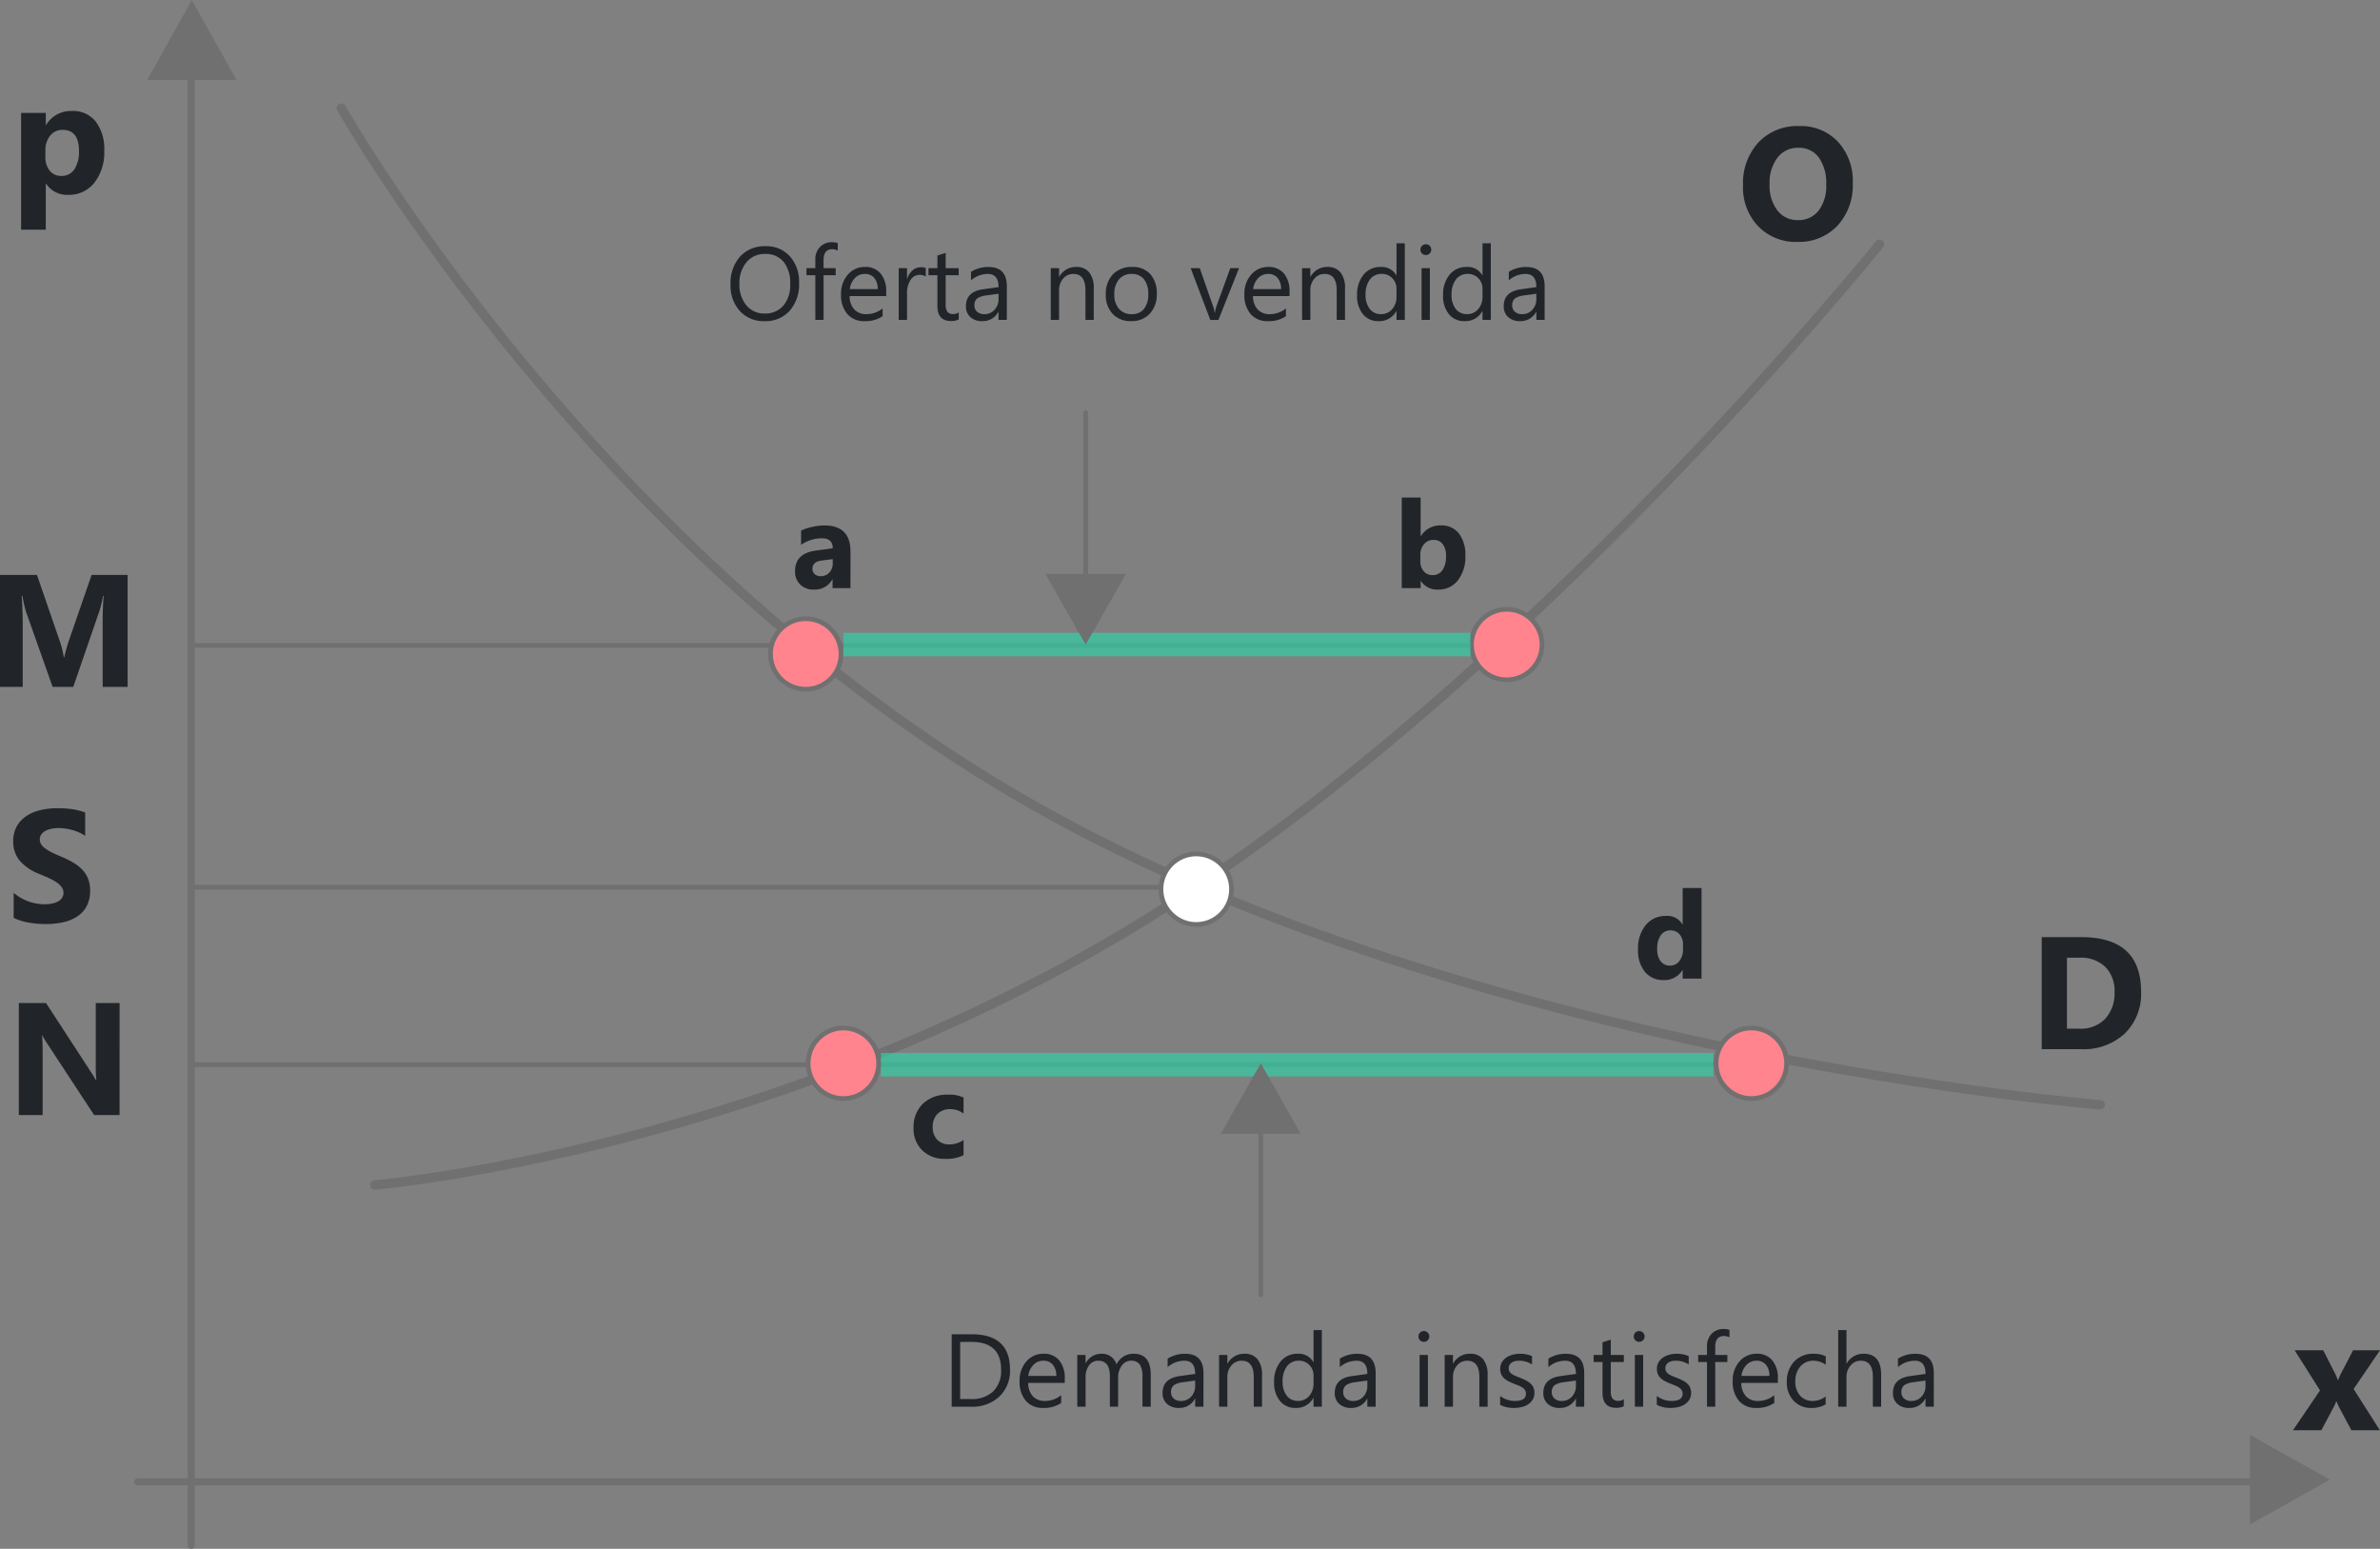 <svg xmlns="http://www.w3.org/2000/svg" width="505.904" height="329.201" viewBox="0 0 505.904 329.201">
  <rect x="0" y="0" width="505.904" height="329.201" fill="#808080" stroke="none"/>
  <g id="Grupo_1205881" data-name="Grupo 1205881" transform="translate(-897.723 -378.023)">
    <path id="Trazado_1043232" data-name="Trazado 1043232" d="M3262.991,676.965h450.976" transform="translate(-2336 16.023)" fill="none" stroke="#707070" stroke-linecap="round" stroke-width="1.5"/>
    <path id="Trazado_1043233" data-name="Trazado 1043233" d="M3274.381,376.071v314.38" transform="translate(-2336 16.023)" fill="none" stroke="#707070" stroke-linecap="round" stroke-width="1.5"/>
    <g id="Trazado_1045618" data-name="Trazado 1045618" transform="translate(929 378.023)" fill="#707070">
      <path d="M 18.148 16.5 L 0.852 16.5 L 9.5 1.025 L 18.148 16.5 Z" stroke="none"/>
      <path d="M 9.5 2.05 L 1.704 16 L 17.296 16 L 9.5 2.05 M 9.5 0 L 19 17 L 0 17 L 9.5 0 Z" stroke="none" fill="#707070"/>
    </g>
    <g id="Trazado_1045619" data-name="Trazado 1045619" transform="translate(1393 683.023) rotate(90)" fill="#707070">
      <path d="M 18.148 16.5 L 0.852 16.5 L 9.5 1.025 L 18.148 16.5 Z" stroke="none"/>
      <path d="M 9.5 2.05 L 1.704 16 L 17.296 16 L 9.5 2.05 M 9.5 0 L 19 17 L 0 17 L 9.5 0 Z" stroke="none" fill="#707070"/>
    </g>
    <path id="Trazado_1043234" data-name="Trazado 1043234" d="M3274.5,499.182h279.826" transform="translate(-2336 16.023)" fill="none" stroke="#707070" stroke-linecap="round" stroke-width="1"/>
    <path id="Trazado_1043235" data-name="Trazado 1043235" d="M3274.5,550.577h209.113" transform="translate(-2336 16.023)" fill="none" stroke="#707070" stroke-linecap="round" stroke-width="1"/>
    <path id="Trazado_1043236" data-name="Trazado 1043236" d="M3274.5,588.3h323.11" transform="translate(-2336 16.023)" fill="none" stroke="#707070" stroke-linecap="round" stroke-width="1"/>
    <path id="Trazado_1043237" data-name="Trazado 1043237" d="M3313.4,613.873s85.411-7.345,165.374-57.336,154.475-142.629,154.475-142.629" transform="translate(-2336 16.023)" fill="none" stroke="#707070" stroke-linecap="round" stroke-width="2"/>
    <path id="Trazado_1043238" data-name="Trazado 1043238" d="M3306.288,385s53.9,95.362,147.367,148.315,226.5,63.5,226.5,63.5" transform="translate(-2336 16.023)" fill="none" stroke="#707070" stroke-linecap="round" stroke-width="2"/>
    <g id="Trazado_1045620" data-name="Trazado 1045620" transform="translate(1137 515.023) rotate(180)" fill="#707070">
      <path d="M 16.142 14.5 L 0.858 14.5 L 8.5 1.014 L 16.142 14.5 Z" stroke="none"/>
      <path d="M 8.5 2.028 L 1.716 14 L 15.284 14 L 8.5 2.028 M 8.5 0 L 17 15 L 0 15 L 8.5 0 Z" stroke="none" fill="#707070"/>
    </g>
    <path id="Trazado_1043239" data-name="Trazado 1043239" d="M3464.5,485.25V449.771" transform="translate(-2336 16.023)" fill="none" stroke="#707070" stroke-linecap="round" stroke-width="1"/>
    <path id="Trazado_1043240" data-name="Trazado 1043240" d="M3464.5,485.25V449.771" transform="translate(-2336 16.023)" fill="none" stroke="#707070" stroke-linecap="round" stroke-width="1"/>
    <path id="Trazado_1043241" data-name="Trazado 1043241" d="M3464.5,485.25V449.771" transform="translate(4630.222 1103.023) rotate(180)" fill="none" stroke="#707070" stroke-linecap="round" stroke-width="1"/>
    <g id="Trazado_1045621" data-name="Trazado 1045621" transform="translate(1061 509.023)" fill="#ff848e">
      <path d="M 8 15.5 C 3.864 15.5 0.5 12.136 0.5 8 C 0.5 3.864 3.864 0.5 8 0.5 C 12.136 0.5 15.5 3.864 15.5 8 C 15.5 12.136 12.136 15.5 8 15.5 Z" stroke="none"/>
      <path d="M 8 1 C 4.14 1 1 4.14 1 8 C 1 11.86 4.14 15 8 15 C 11.86 15 15 11.86 15 8 C 15 4.14 11.86 1 8 1 M 8 0 C 12.418 0 16 3.582 16 8 C 16 12.418 12.418 16 8 16 C 3.582 16 0 12.418 0 8 C 0 3.582 3.582 0 8 0 Z" stroke="none" fill="#707070"/>
    </g>
    <g id="Trazado_1045622" data-name="Trazado 1045622" transform="translate(1069 596.023)" fill="#ff848e">
      <path d="M 8 15.5 C 3.864 15.5 0.5 12.136 0.5 8 C 0.5 3.864 3.864 0.5 8 0.5 C 12.136 0.5 15.5 3.864 15.5 8 C 15.5 12.136 12.136 15.5 8 15.5 Z" stroke="none"/>
      <path d="M 8 1 C 4.14 1 1 4.14 1 8 C 1 11.86 4.14 15 8 15 C 11.86 15 15 11.86 15 8 C 15 4.14 11.86 1 8 1 M 8 0 C 12.418 0 16 3.582 16 8 C 16 12.418 12.418 16 8 16 C 3.582 16 0 12.418 0 8 C 0 3.582 3.582 0 8 0 Z" stroke="none" fill="#707070"/>
    </g>
    <g id="Trazado_1045623" data-name="Trazado 1045623" transform="translate(1210 507.023)" fill="#ff848e">
      <path d="M 8 15.5 C 3.864 15.5 0.5 12.136 0.5 8 C 0.5 3.864 3.864 0.5 8 0.5 C 12.136 0.5 15.5 3.864 15.5 8 C 15.5 12.136 12.136 15.5 8 15.5 Z" stroke="none"/>
      <path d="M 8 1 C 4.14 1 1 4.14 1 8 C 1 11.86 4.14 15 8 15 C 11.86 15 15 11.86 15 8 C 15 4.14 11.86 1 8 1 M 8 0 C 12.418 0 16 3.582 16 8 C 16 12.418 12.418 16 8 16 C 3.582 16 0 12.418 0 8 C 0 3.582 3.582 0 8 0 Z" stroke="none" fill="#707070"/>
    </g>
    <g id="Trazado_1045624" data-name="Trazado 1045624" transform="translate(1262 596.023)" fill="#ff848e">
      <path d="M 8 15.5 C 3.864 15.5 0.5 12.136 0.5 8 C 0.5 3.864 3.864 0.5 8 0.5 C 12.136 0.5 15.5 3.864 15.5 8 C 15.5 12.136 12.136 15.5 8 15.5 Z" stroke="none"/>
      <path d="M 8 1 C 4.14 1 1 4.14 1 8 C 1 11.86 4.14 15 8 15 C 11.86 15 15 11.86 15 8 C 15 4.14 11.86 1 8 1 M 8 0 C 12.418 0 16 3.582 16 8 C 16 12.418 12.418 16 8 16 C 3.582 16 0 12.418 0 8 C 0 3.582 3.582 0 8 0 Z" stroke="none" fill="#707070"/>
    </g>
    <g id="Trazado_1045625" data-name="Trazado 1045625" transform="translate(1144 559.023)" fill="#fff">
      <path d="M 8 15.5 C 3.864 15.5 0.5 12.136 0.5 8 C 0.5 3.864 3.864 0.5 8 0.5 C 12.136 0.5 15.5 3.864 15.5 8 C 15.5 12.136 12.136 15.5 8 15.5 Z" stroke="none"/>
      <path d="M 8 1 C 4.14 1 1 4.14 1 8 C 1 11.86 4.14 15 8 15 C 11.86 15 15 11.86 15 8 C 15 4.14 11.86 1 8 1 M 8 0 C 12.418 0 16 3.582 16 8 C 16 12.418 12.418 16 8 16 C 3.582 16 0 12.418 0 8 C 0 3.582 3.582 0 8 0 Z" stroke="none" fill="#707070"/>
    </g>
    <path id="Trazado_1045626" data-name="Trazado 1045626" d="M7.521,35.024H7.454v9.795H2.208V20H7.454v2.557h.066a6.167,6.167,0,0,1,5.462-2.972,6.145,6.145,0,0,1,5.1,2.266,9.648,9.648,0,0,1,1.8,6.167,10.459,10.459,0,0,1-2.1,6.823A6.847,6.847,0,0,1,12.2,37.415,5.293,5.293,0,0,1,7.521,35.024Zm-.149-6.973v1.361a4.328,4.328,0,0,0,.93,2.872,3.026,3.026,0,0,0,2.44,1.112,3.217,3.217,0,0,0,2.781-1.386,6.693,6.693,0,0,0,.988-3.926q0-4.482-3.486-4.482a3.274,3.274,0,0,0-2.631,1.22A4.867,4.867,0,0,0,7.371,28.052Z" transform="translate(900 382.023)" fill="#212429"/>
    <path id="Trazado_1045627" data-name="Trazado 1045627" d="M29.85,37h-5.3V22.756q0-2.308.2-5.1H24.62a25.079,25.079,0,0,1-.747,3.154L18.295,37H13.912L8.234,20.979a31.174,31.174,0,0,1-.747-3.32H7.338q.216,3.52.216,6.176V37H2.723V13.193h7.853L15.439,27.3a19.868,19.868,0,0,1,.847,3.4h.1a34.268,34.268,0,0,1,.946-3.437L22.2,13.193H29.85Z" transform="translate(895 487.023)" fill="#212429"/>
    <path id="Trazado_1045628" data-name="Trazado 1045628" d="M1.627,36.087V30.774a10.208,10.208,0,0,0,3.138,1.818,10.086,10.086,0,0,0,3.42.606,7.584,7.584,0,0,0,1.768-.183,4.142,4.142,0,0,0,1.262-.506,2.208,2.208,0,0,0,.755-.764,1.905,1.905,0,0,0,.249-.955,2.064,2.064,0,0,0-.4-1.245,4.288,4.288,0,0,0-1.087-1.013,11.362,11.362,0,0,0-1.635-.9q-.946-.432-2.042-.88A10.422,10.422,0,0,1,2.9,23.918a6.2,6.2,0,0,1-1.37-4.051,6.452,6.452,0,0,1,.747-3.2,6.345,6.345,0,0,1,2.034-2.2,9.119,9.119,0,0,1,2.98-1.27,15.312,15.312,0,0,1,3.586-.407,21.568,21.568,0,0,1,3.3.224,12.96,12.96,0,0,1,2.648.689v4.964a8.007,8.007,0,0,0-1.3-.73,10.325,10.325,0,0,0-1.453-.523,11.08,11.08,0,0,0-1.486-.307,10.516,10.516,0,0,0-1.4-.1,7.316,7.316,0,0,0-1.66.174,4.258,4.258,0,0,0-1.262.49,2.437,2.437,0,0,0-.8.755,1.79,1.79,0,0,0-.282.988,1.887,1.887,0,0,0,.315,1.071,3.618,3.618,0,0,0,.9.9,9.513,9.513,0,0,0,1.411.83q.83.407,1.876.838a20.9,20.9,0,0,1,2.565,1.27,9.118,9.118,0,0,1,1.951,1.519,5.918,5.918,0,0,1,1.245,1.934,6.834,6.834,0,0,1,.432,2.532,6.782,6.782,0,0,1-.755,3.345,6.133,6.133,0,0,1-2.05,2.191,8.891,8.891,0,0,1-3.013,1.2,17.414,17.414,0,0,1-3.627.365,20.17,20.17,0,0,1-3.727-.332A11.251,11.251,0,0,1,1.627,36.087Z" transform="translate(899 537.023)" fill="#212429"/>
    <path id="Trazado_1045629" data-name="Trazado 1045629" d="M24.139,37H18.727L8.915,22.042a21.63,21.63,0,0,1-1.2-1.976H7.653q.133,1.262.133,3.852V37H2.723V13.193H8.5l9.446,14.493q.647.979,1.2,1.942h.066a25.454,25.454,0,0,1-.133-3.271V13.193h5.063Z" transform="translate(899 578.023)" fill="#212429"/>
    <path id="Trazado_1045630" data-name="Trazado 1045630" d="M12.5,28h-3.8V26.134H8.658a4.237,4.237,0,0,1-3.872,2.184,4.05,4.05,0,0,1-2.977-1.073A3.844,3.844,0,0,1,.724,24.382q0-3.783,4.481-4.367l3.529-.47q0-2.133-2.311-2.133A7.887,7.887,0,0,0,2.006,18.8V15.774A9.939,9.939,0,0,1,4.3,15.013a12.046,12.046,0,0,1,2.647-.33q5.561,0,5.561,5.548ZM8.734,22.719v-.876l-2.361.3q-1.955.254-1.955,1.765a1.458,1.458,0,0,0,.476,1.124,1.829,1.829,0,0,0,1.289.438,2.375,2.375,0,0,0,1.841-.781A2.82,2.82,0,0,0,8.734,22.719Z" transform="translate(1066 475.023)" fill="#212429"/>
    <path id="Trazado_1045631" data-name="Trazado 1045631" d="M5.751,26.489H5.7V28H1.688V8.754H5.7v8.2h.051a4.76,4.76,0,0,1,4.228-2.272,4.639,4.639,0,0,1,3.872,1.727,7.446,7.446,0,0,1,1.358,4.723,8.063,8.063,0,0,1-1.587,5.218,5.169,5.169,0,0,1-4.24,1.968A4.1,4.1,0,0,1,5.751,26.489ZM5.637,21v1.333A3.043,3.043,0,0,0,6.36,24.42a2.354,2.354,0,0,0,1.854.825,2.46,2.46,0,0,0,2.126-1.06,5.118,5.118,0,0,0,.755-3,4.072,4.072,0,0,0-.692-2.52,2.335,2.335,0,0,0-1.974-.908,2.55,2.55,0,0,0-2,.9A3.424,3.424,0,0,0,5.637,21Z" transform="translate(1194 475.023)" fill="#212429"/>
    <path id="Trazado_1045632" data-name="Trazado 1045632" d="M11.54,27.53a7.932,7.932,0,0,1-3.923.787A6.634,6.634,0,0,1,2.768,26.5,6.27,6.27,0,0,1,.914,21.817,6.907,6.907,0,0,1,2.9,16.593a7.343,7.343,0,0,1,5.313-1.911,6.817,6.817,0,0,1,3.326.609v3.4a4.573,4.573,0,0,0-2.806-.939A3.7,3.7,0,0,0,6,18.764a3.766,3.766,0,0,0-1.009,2.787,3.7,3.7,0,0,0,.965,2.71,3.546,3.546,0,0,0,2.653.984,5.3,5.3,0,0,0,2.933-.939Z" transform="translate(1091 596.023)" fill="#212429"/>
    <path id="Trazado_1045633" data-name="Trazado 1045633" d="M14.409,28H10.4V26.21h-.051a4.5,4.5,0,0,1-4.024,2.107A4.929,4.929,0,0,1,2.4,26.6,7.121,7.121,0,0,1,.914,21.792a7.751,7.751,0,0,1,1.638-5.167,5.342,5.342,0,0,1,4.291-1.942,3.65,3.65,0,0,1,3.5,1.8H10.4V8.754h4.012Zm-3.936-6.322V20.7a3.076,3.076,0,0,0-.736-2.107,2.432,2.432,0,0,0-1.917-.838A2.416,2.416,0,0,0,5.738,18.8a4.864,4.864,0,0,0-.749,2.875,4.209,4.209,0,0,0,.724,2.641,2.4,2.4,0,0,0,2.006.927,2.413,2.413,0,0,0,1.987-.978A4.075,4.075,0,0,0,10.474,21.678Z" transform="translate(1245 558.023)" fill="#212429"/>
    <path id="Trazado_1045634" data-name="Trazado 1045634" d="M8.229,24.258A6.762,6.762,0,0,1,2.981,22.1,8.008,8.008,0,0,1,1.01,16.48a8.485,8.485,0,0,1,2.009-5.93A7.016,7.016,0,0,1,8.486,8.338a6.609,6.609,0,0,1,5.14,2.148,8.038,8.038,0,0,1,1.95,5.618,8.513,8.513,0,0,1-2,5.962A6.886,6.886,0,0,1,8.229,24.258ZM8.357,9.971a4.966,4.966,0,0,0-3.942,1.751,6.779,6.779,0,0,0-1.515,4.6A6.826,6.826,0,0,0,4.377,20.9a4.817,4.817,0,0,0,3.851,1.735,5.057,5.057,0,0,0,4-1.654,6.761,6.761,0,0,0,1.461-4.63,7.064,7.064,0,0,0-1.418-4.716A4.862,4.862,0,0,0,8.357,9.971ZM23.8,9.262a2.347,2.347,0,0,0-1.171-.29q-1.848,0-1.848,2.331V13h2.578v1.5H20.786V24H19.035V14.5h-1.88V13h1.88V11.217a3.705,3.705,0,0,1,1-2.734,3.373,3.373,0,0,1,2.492-1,3.452,3.452,0,0,1,1.278.193ZM34.1,18.94H26.329a4.114,4.114,0,0,0,.988,2.836,3.407,3.407,0,0,0,2.6,1,5.4,5.4,0,0,0,3.416-1.225v1.654A6.384,6.384,0,0,1,29.5,24.258a4.649,4.649,0,0,1-3.663-1.5A6.134,6.134,0,0,1,24.5,18.543a6.015,6.015,0,0,1,1.456-4.184,4.667,4.667,0,0,1,3.615-1.617,4.136,4.136,0,0,1,3.341,1.4A5.822,5.822,0,0,1,34.1,18.017Zm-1.8-1.493a3.584,3.584,0,0,0-.736-2.374,2.507,2.507,0,0,0-2.014-.849,2.846,2.846,0,0,0-2.116.892,4.046,4.046,0,0,0-1.074,2.331ZM42.5,14.783a2.154,2.154,0,0,0-1.332-.354,2.248,2.248,0,0,0-1.885,1.063,4.917,4.917,0,0,0-.757,2.9V24H36.76V13h1.762v2.267h.043a3.841,3.841,0,0,1,1.149-1.81,2.621,2.621,0,0,1,1.729-.65,2.876,2.876,0,0,1,1.053.15Zm7.015,9.109a3.4,3.4,0,0,1-1.644.344q-2.89,0-2.89-3.223V14.5H43.087V13h1.891V10.314l1.762-.569V13h2.771v1.5H46.739v6.2a2.569,2.569,0,0,0,.376,1.579,1.5,1.5,0,0,0,1.246.473,1.852,1.852,0,0,0,1.149-.365ZM59.737,24H57.976V22.281h-.043a3.688,3.688,0,0,1-3.384,1.977,3.616,3.616,0,0,1-2.573-.87,3.015,3.015,0,0,1-.929-2.31q0-3.083,3.631-3.588l3.3-.462q0-2.8-2.267-2.8a5.415,5.415,0,0,0-3.588,1.354v-1.8a6.817,6.817,0,0,1,3.738-1.031q3.878,0,3.878,4.1Zm-1.762-5.564-2.653.365a4.308,4.308,0,0,0-1.848.607,1.75,1.75,0,0,0-.623,1.542,1.679,1.679,0,0,0,.575,1.316,2.221,2.221,0,0,0,1.531.51,2.828,2.828,0,0,0,2.165-.918,3.282,3.282,0,0,0,.854-2.326ZM78.214,24H76.452V17.727q0-3.5-2.557-3.5a2.773,2.773,0,0,0-2.186.994,3.683,3.683,0,0,0-.865,2.508V24H69.083V13h1.762v1.826h.043A3.97,3.97,0,0,1,74.5,12.742a3.365,3.365,0,0,1,2.761,1.166,5.192,5.192,0,0,1,.956,3.368Zm7.917.258a5.1,5.1,0,0,1-3.894-1.542,5.71,5.71,0,0,1-1.456-4.087A5.948,5.948,0,0,1,82.3,14.3a5.445,5.445,0,0,1,4.093-1.558,4.934,4.934,0,0,1,3.84,1.515,6.006,6.006,0,0,1,1.38,4.2,5.91,5.91,0,0,1-1.488,4.216A5.213,5.213,0,0,1,86.131,24.258Zm.129-10.033a3.351,3.351,0,0,0-2.686,1.155,4.743,4.743,0,0,0-.988,3.185,4.485,4.485,0,0,0,1,3.083,3.4,3.4,0,0,0,2.675,1.128,3.221,3.221,0,0,0,2.626-1.106,4.8,4.8,0,0,0,.918-3.147,4.884,4.884,0,0,0-.918-3.18A3.206,3.206,0,0,0,86.26,14.225ZM109.1,13l-4.383,11h-1.729L98.817,13h1.934l2.793,7.992a7.174,7.174,0,0,1,.387,1.536h.043a7.264,7.264,0,0,1,.344-1.493L107.239,13Zm10.731,5.94h-7.767a4.114,4.114,0,0,0,.988,2.836,3.407,3.407,0,0,0,2.6,1,5.4,5.4,0,0,0,3.416-1.225v1.654a6.384,6.384,0,0,1-3.835,1.053,4.649,4.649,0,0,1-3.663-1.5,6.134,6.134,0,0,1-1.332-4.216,6.015,6.015,0,0,1,1.456-4.184,4.667,4.667,0,0,1,3.615-1.617,4.136,4.136,0,0,1,3.341,1.4,5.822,5.822,0,0,1,1.182,3.878Zm-1.8-1.493a3.584,3.584,0,0,0-.736-2.374,2.507,2.507,0,0,0-2.014-.849,2.846,2.846,0,0,0-2.116.892,4.046,4.046,0,0,0-1.074,2.331ZM131.624,24h-1.762V17.727q0-3.5-2.557-3.5a2.773,2.773,0,0,0-2.186.994,3.683,3.683,0,0,0-.865,2.508V24h-1.762V13h1.762v1.826h.043a3.97,3.97,0,0,1,3.609-2.084,3.365,3.365,0,0,1,2.761,1.166,5.192,5.192,0,0,1,.956,3.368Zm12.708,0H142.57V22.131h-.043a4.067,4.067,0,0,1-3.781,2.127,4.109,4.109,0,0,1-3.314-1.477,6.059,6.059,0,0,1-1.241-4.023,6.592,6.592,0,0,1,1.375-4.372,4.535,4.535,0,0,1,3.663-1.644,3.526,3.526,0,0,1,3.3,1.783h.043V7.715h1.762Zm-1.762-4.974V17.4a3.147,3.147,0,0,0-.881-2.256,2.954,2.954,0,0,0-2.234-.924,3.042,3.042,0,0,0-2.535,1.182A5.178,5.178,0,0,0,136,18.672a4.657,4.657,0,0,0,.886,3,2.9,2.9,0,0,0,2.379,1.1,3.009,3.009,0,0,0,2.39-1.063A3.962,3.962,0,0,0,142.57,19.026Zm6.23-8.819A1.116,1.116,0,0,1,148,9.885a1.088,1.088,0,0,1-.333-.816A1.128,1.128,0,0,1,148.8,7.919a1.138,1.138,0,0,1,.822.328,1.148,1.148,0,0,1,0,1.627A1.128,1.128,0,0,1,148.8,10.207ZM149.66,24H147.9V13h1.762Zm12.955,0h-1.762V22.131h-.043a4.067,4.067,0,0,1-3.781,2.127,4.109,4.109,0,0,1-3.314-1.477,6.059,6.059,0,0,1-1.241-4.023,6.592,6.592,0,0,1,1.375-4.372,4.535,4.535,0,0,1,3.663-1.644,3.526,3.526,0,0,1,3.3,1.783h.043V7.715h1.762Zm-1.762-4.974V17.4a3.147,3.147,0,0,0-.881-2.256,2.954,2.954,0,0,0-2.234-.924,3.042,3.042,0,0,0-2.535,1.182,5.178,5.178,0,0,0-.924,3.266,4.657,4.657,0,0,0,.886,3,2.9,2.9,0,0,0,2.379,1.1,3.009,3.009,0,0,0,2.39-1.063A3.962,3.962,0,0,0,160.854,19.026ZM174.056,24h-1.762V22.281h-.043a3.688,3.688,0,0,1-3.384,1.977,3.616,3.616,0,0,1-2.573-.87,3.015,3.015,0,0,1-.929-2.31q0-3.083,3.631-3.588l3.3-.462q0-2.8-2.267-2.8a5.415,5.415,0,0,0-3.588,1.354v-1.8a6.817,6.817,0,0,1,3.738-1.031q3.878,0,3.878,4.1Zm-1.762-5.564-2.653.365a4.308,4.308,0,0,0-1.848.607,1.75,1.75,0,0,0-.623,1.542,1.679,1.679,0,0,0,.575,1.316,2.221,2.221,0,0,0,1.531.51,2.828,2.828,0,0,0,2.165-.918,3.282,3.282,0,0,0,.854-2.326Z" transform="translate(1052 422.023)" fill="#212429"/>
    <path id="Trazado_1045635" data-name="Trazado 1045635" d="M12.783,37.415a11.082,11.082,0,0,1-8.334-3.329,11.95,11.95,0,0,1-3.221-8.674A12.805,12.805,0,0,1,4.5,16.281a11.323,11.323,0,0,1,8.666-3.486,10.806,10.806,0,0,1,8.243,3.337,12.3,12.3,0,0,1,3.146,8.8,12.6,12.6,0,0,1-3.262,9.048A11.2,11.2,0,0,1,12.783,37.415Zm.232-20a5.4,5.4,0,0,0-4.482,2.117,8.825,8.825,0,0,0-1.66,5.6,8.663,8.663,0,0,0,1.66,5.595,5.319,5.319,0,0,0,4.35,2.059,5.373,5.373,0,0,0,4.4-2,8.568,8.568,0,0,0,1.627-5.553,9.285,9.285,0,0,0-1.577-5.761A5.142,5.142,0,0,0,13.016,17.41Z" transform="translate(1267 392.023)" fill="#212429"/>
    <path id="Trazado_1045636" data-name="Trazado 1045636" d="M2.723,37V13.193h8.434q12.684,0,12.684,11.6a11.734,11.734,0,0,1-3.461,8.882A12.764,12.764,0,0,1,11.156,37ZM8.085,17.56V32.65h2.656a7.178,7.178,0,0,0,5.47-2.092A7.937,7.937,0,0,0,18.2,24.864a7.2,7.2,0,0,0-1.967-5.354,7.5,7.5,0,0,0-5.52-1.951Z" transform="translate(1329 564.023)" fill="#212429"/>
    <path id="Trazado_1045637" data-name="Trazado 1045637" d="M18.627,20l-5.611,8.234L18.594,37H12.551l-2.457-4.582q-.3-.548-.714-1.544H9.313a10.78,10.78,0,0,1-.681,1.494L6.159,37H.133l5.744-8.467L.481,20H6.558l2.424,4.765a10.449,10.449,0,0,1,.681,1.594h.066a11.231,11.231,0,0,1,.714-1.627L12.916,20Z" transform="translate(1385 645.023)" fill="#212429"/>
    <path id="Trazado_1045638" data-name="Trazado 1045638" d="M2.02,24V8.6H6.273q8.143,0,8.143,7.509a7.567,7.567,0,0,1-2.261,5.731A8.388,8.388,0,0,1,6.1,24Zm1.8-13.771V22.367h2.3a6.524,6.524,0,0,0,4.716-1.622,6.081,6.081,0,0,0,1.687-4.6q0-5.919-6.295-5.919ZM26.05,18.94H18.283a4.114,4.114,0,0,0,.988,2.836,3.407,3.407,0,0,0,2.6,1,5.4,5.4,0,0,0,3.416-1.225v1.654a6.384,6.384,0,0,1-3.835,1.053,4.649,4.649,0,0,1-3.663-1.5,6.134,6.134,0,0,1-1.332-4.216,6.015,6.015,0,0,1,1.456-4.184,4.667,4.667,0,0,1,3.615-1.617,4.136,4.136,0,0,1,3.341,1.4,5.822,5.822,0,0,1,1.182,3.878Zm-1.8-1.493a3.584,3.584,0,0,0-.736-2.374,2.507,2.507,0,0,0-2.014-.849,2.846,2.846,0,0,0-2.116.892A4.046,4.046,0,0,0,18.3,17.447ZM44.333,24H42.571V17.684a4.765,4.765,0,0,0-.564-2.643,2.139,2.139,0,0,0-1.9-.816,2.348,2.348,0,0,0-1.917,1.031,3.945,3.945,0,0,0-.79,2.471V24H35.643V17.469q0-3.244-2.5-3.244a2.319,2.319,0,0,0-1.912.972,4.019,4.019,0,0,0-.752,2.53V24H28.714V13h1.762v1.74h.043a3.737,3.737,0,0,1,3.416-2A3.177,3.177,0,0,1,37.05,15.02,3.925,3.925,0,0,1,40.7,12.742q3.631,0,3.631,4.479Zm11.2,0H53.775V22.281h-.043a3.688,3.688,0,0,1-3.384,1.977,3.616,3.616,0,0,1-2.573-.87,3.015,3.015,0,0,1-.929-2.31q0-3.083,3.631-3.588l3.3-.462q0-2.8-2.267-2.8a5.415,5.415,0,0,0-3.588,1.354v-1.8a6.817,6.817,0,0,1,3.738-1.031q3.878,0,3.878,4.1Zm-1.762-5.564-2.653.365a4.308,4.308,0,0,0-1.848.607,1.75,1.75,0,0,0-.623,1.542,1.679,1.679,0,0,0,.575,1.316,2.221,2.221,0,0,0,1.531.51,2.828,2.828,0,0,0,2.165-.918,3.282,3.282,0,0,0,.854-2.326ZM67.987,24H66.226V17.727q0-3.5-2.557-3.5a2.773,2.773,0,0,0-2.186.994,3.683,3.683,0,0,0-.865,2.508V24H58.856V13h1.762v1.826h.043a3.97,3.97,0,0,1,3.609-2.084,3.365,3.365,0,0,1,2.761,1.166,5.192,5.192,0,0,1,.956,3.368ZM80.7,24H78.934V22.131h-.043a4.067,4.067,0,0,1-3.781,2.127A4.109,4.109,0,0,1,71.8,22.781a6.059,6.059,0,0,1-1.241-4.023,6.592,6.592,0,0,1,1.375-4.372,4.535,4.535,0,0,1,3.663-1.644,3.526,3.526,0,0,1,3.3,1.783h.043V7.715H80.7Zm-1.762-4.974V17.4a3.147,3.147,0,0,0-.881-2.256,2.954,2.954,0,0,0-2.234-.924,3.042,3.042,0,0,0-2.535,1.182,5.178,5.178,0,0,0-.924,3.266,4.657,4.657,0,0,0,.886,3,2.9,2.9,0,0,0,2.379,1.1,3.009,3.009,0,0,0,2.39-1.063A3.962,3.962,0,0,0,78.934,19.026ZM92.136,24H90.374V22.281h-.043a3.688,3.688,0,0,1-3.384,1.977,3.616,3.616,0,0,1-2.573-.87,3.015,3.015,0,0,1-.929-2.31q0-3.083,3.631-3.588l3.3-.462q0-2.8-2.267-2.8a5.415,5.415,0,0,0-3.588,1.354v-1.8a6.817,6.817,0,0,1,3.738-1.031q3.878,0,3.878,4.1Zm-1.762-5.564-2.653.365a4.308,4.308,0,0,0-1.848.607,1.75,1.75,0,0,0-.623,1.542,1.679,1.679,0,0,0,.575,1.316,2.221,2.221,0,0,0,1.531.51,2.828,2.828,0,0,0,2.165-.918,3.282,3.282,0,0,0,.854-2.326Zm12.01-8.229a1.116,1.116,0,0,1-.806-.322,1.088,1.088,0,0,1-.333-.816,1.128,1.128,0,0,1,1.139-1.149,1.138,1.138,0,0,1,.822.328,1.148,1.148,0,0,1,0,1.627A1.128,1.128,0,0,1,102.384,10.207ZM103.243,24h-1.762V13h1.762Zm12.7,0h-1.762V17.727q0-3.5-2.557-3.5a2.773,2.773,0,0,0-2.186.994,3.683,3.683,0,0,0-.865,2.508V24H106.81V13h1.762v1.826h.043a3.97,3.97,0,0,1,3.609-2.084,3.365,3.365,0,0,1,2.761,1.166,5.192,5.192,0,0,1,.956,3.368Zm2.653-.4V21.712a5.214,5.214,0,0,0,3.169,1.063q2.32,0,2.32-1.547a1.342,1.342,0,0,0-.2-.747,1.981,1.981,0,0,0-.537-.542,4.134,4.134,0,0,0-.795-.424q-.457-.188-.983-.392a12.659,12.659,0,0,1-1.284-.585,3.878,3.878,0,0,1-.924-.666,2.478,2.478,0,0,1-.559-.843,2.983,2.983,0,0,1-.188-1.106,2.628,2.628,0,0,1,.354-1.37,3.143,3.143,0,0,1,.945-1,4.408,4.408,0,0,1,1.348-.607,5.98,5.98,0,0,1,1.563-.2,6.311,6.311,0,0,1,2.557.494V15.02a4.983,4.983,0,0,0-2.793-.795,3.265,3.265,0,0,0-.892.113,2.183,2.183,0,0,0-.682.317,1.464,1.464,0,0,0-.44.489,1.287,1.287,0,0,0-.156.628,1.507,1.507,0,0,0,.156.72,1.584,1.584,0,0,0,.457.516,3.49,3.49,0,0,0,.73.408q.43.183.978.4a13.605,13.605,0,0,1,1.311.575,4.5,4.5,0,0,1,.988.666,2.6,2.6,0,0,1,.628.854,2.754,2.754,0,0,1,.22,1.149,2.71,2.71,0,0,1-.36,1.418,3.084,3.084,0,0,1-.961,1,4.4,4.4,0,0,1-1.386.591,6.842,6.842,0,0,1-1.644.193A6.241,6.241,0,0,1,118.594,23.6Zm17.875.4h-1.762V22.281h-.043a3.688,3.688,0,0,1-3.384,1.977,3.616,3.616,0,0,1-2.573-.87,3.015,3.015,0,0,1-.929-2.31q0-3.083,3.631-3.588l3.3-.462q0-2.8-2.267-2.8a5.415,5.415,0,0,0-3.588,1.354v-1.8a6.817,6.817,0,0,1,3.738-1.031q3.878,0,3.878,4.1Zm-1.762-5.564-2.653.365a4.308,4.308,0,0,0-1.848.607,1.75,1.75,0,0,0-.623,1.542,1.679,1.679,0,0,0,.575,1.316,2.221,2.221,0,0,0,1.531.51,2.828,2.828,0,0,0,2.165-.918,3.282,3.282,0,0,0,.854-2.326Zm10.184,5.457a3.4,3.4,0,0,1-1.644.344q-2.89,0-2.89-3.223V14.5h-1.891V13h1.891V10.314l1.762-.569V13h2.771v1.5h-2.771v6.2a2.569,2.569,0,0,0,.376,1.579,1.5,1.5,0,0,0,1.246.473,1.852,1.852,0,0,0,1.149-.365Zm3.255-13.686a1.116,1.116,0,0,1-.806-.322,1.088,1.088,0,0,1-.333-.816,1.128,1.128,0,0,1,1.139-1.149,1.138,1.138,0,0,1,.822.328,1.148,1.148,0,0,1,0,1.627A1.128,1.128,0,0,1,148.146,10.207ZM149,24h-1.762V13H149Zm2.9-.4V21.712a5.214,5.214,0,0,0,3.169,1.063q2.32,0,2.32-1.547a1.342,1.342,0,0,0-.2-.747,1.981,1.981,0,0,0-.537-.542,4.134,4.134,0,0,0-.795-.424q-.457-.188-.983-.392a12.659,12.659,0,0,1-1.284-.585,3.878,3.878,0,0,1-.924-.666,2.478,2.478,0,0,1-.559-.843,2.983,2.983,0,0,1-.188-1.106,2.628,2.628,0,0,1,.354-1.37,3.144,3.144,0,0,1,.945-1,4.408,4.408,0,0,1,1.348-.607,5.98,5.98,0,0,1,1.563-.2,6.311,6.311,0,0,1,2.557.494V15.02a4.983,4.983,0,0,0-2.793-.795,3.265,3.265,0,0,0-.892.113,2.183,2.183,0,0,0-.682.317,1.464,1.464,0,0,0-.44.489,1.288,1.288,0,0,0-.156.628,1.507,1.507,0,0,0,.156.72,1.584,1.584,0,0,0,.457.516,3.49,3.49,0,0,0,.73.408q.43.183.978.4a13.6,13.6,0,0,1,1.311.575,4.5,4.5,0,0,1,.988.666,2.6,2.6,0,0,1,.628.854,2.754,2.754,0,0,1,.22,1.149,2.71,2.71,0,0,1-.36,1.418,3.084,3.084,0,0,1-.961,1,4.4,4.4,0,0,1-1.386.591,6.842,6.842,0,0,1-1.644.193A6.241,6.241,0,0,1,151.905,23.6ZM167.342,9.262a2.347,2.347,0,0,0-1.171-.29q-1.848,0-1.848,2.331V13H166.9v1.5h-2.578V24h-1.751V14.5h-1.88V13h1.88V11.217a3.705,3.705,0,0,1,1-2.734,3.373,3.373,0,0,1,2.492-1,3.452,3.452,0,0,1,1.278.193Zm10.291,9.679h-7.767a4.114,4.114,0,0,0,.988,2.836,3.407,3.407,0,0,0,2.6,1,5.4,5.4,0,0,0,3.416-1.225v1.654a6.384,6.384,0,0,1-3.835,1.053,4.649,4.649,0,0,1-3.663-1.5,6.134,6.134,0,0,1-1.332-4.216,6.015,6.015,0,0,1,1.456-4.184,4.667,4.667,0,0,1,3.615-1.617,4.136,4.136,0,0,1,3.341,1.4,5.822,5.822,0,0,1,1.182,3.878Zm-1.8-1.493a3.584,3.584,0,0,0-.736-2.374,2.507,2.507,0,0,0-2.014-.849,2.846,2.846,0,0,0-2.116.892,4.046,4.046,0,0,0-1.074,2.331ZM187.795,23.5a5.724,5.724,0,0,1-3.008.763,4.98,4.98,0,0,1-3.8-1.531,5.548,5.548,0,0,1-1.445-3.969,6.1,6.1,0,0,1,1.558-4.367,5.449,5.449,0,0,1,4.157-1.649,5.787,5.787,0,0,1,2.557.537v1.8a4.479,4.479,0,0,0-2.621-.859,3.542,3.542,0,0,0-2.766,1.208,4.586,4.586,0,0,0-1.08,3.174,4.366,4.366,0,0,0,1.015,3.051,3.5,3.5,0,0,0,2.723,1.117,4.415,4.415,0,0,0,2.707-.956Zm11.795.5h-1.762V17.662q0-3.438-2.557-3.437a2.787,2.787,0,0,0-2.17.994,3.7,3.7,0,0,0-.881,2.551V24h-1.762V7.715h1.762v7.111h.043a4,4,0,0,1,3.609-2.084q3.717,0,3.717,4.479Zm11.193,0h-1.762V22.281h-.043a3.688,3.688,0,0,1-3.384,1.977,3.616,3.616,0,0,1-2.573-.87,3.015,3.015,0,0,1-.929-2.31q0-3.083,3.631-3.588l3.3-.462q0-2.8-2.267-2.8a5.415,5.415,0,0,0-3.588,1.354v-1.8a6.817,6.817,0,0,1,3.738-1.031q3.878,0,3.878,4.1Zm-1.762-5.564-2.653.365a4.308,4.308,0,0,0-1.848.607,1.75,1.75,0,0,0-.623,1.542,1.679,1.679,0,0,0,.575,1.316,2.221,2.221,0,0,0,1.531.51,2.828,2.828,0,0,0,2.165-.918,3.282,3.282,0,0,0,.854-2.326Z" transform="translate(1098 653.023)" fill="#212429"/>
    <path id="Trazado_1043242" data-name="Trazado 1043242" d="M3421,588.3h176.91" transform="translate(-2336 16.023)" fill="#23e0ae" stroke="#23e0ae" stroke-width="5" opacity="0.57"/>
    <path id="Trazado_1043243" data-name="Trazado 1043243" d="M3413,499h133.3" transform="translate(-2336 16.023)" fill="#23e0ae" stroke="#23e0ae" stroke-width="5" opacity="0.57"/>
    <g id="Trazado_1045639" data-name="Trazado 1045639" transform="translate(1137 515.023) rotate(180)" fill="#707070">
      <path d="M 16.142 14.5 L 0.858 14.5 L 8.5 1.014 L 16.142 14.5 Z" stroke="none"/>
      <path d="M 8.5 2.028 L 1.716 14 L 15.284 14 L 8.5 2.028 M 8.5 0 L 17 15 L 0 15 L 8.5 0 Z" stroke="none" fill="#707070"/>
    </g>
    <g id="Trazado_1045640" data-name="Trazado 1045640" transform="translate(1157.222 604.023)" fill="#707070">
      <path d="M 16.142 14.5 L 0.858 14.5 L 8.5 1.014 L 16.142 14.5 Z" stroke="none"/>
      <path d="M 8.5 2.028 L 1.716 14 L 15.284 14 L 8.5 2.028 M 8.5 0 L 17 15 L 0 15 L 8.5 0 Z" stroke="none" fill="#707070"/>
    </g>
  </g>
</svg>
